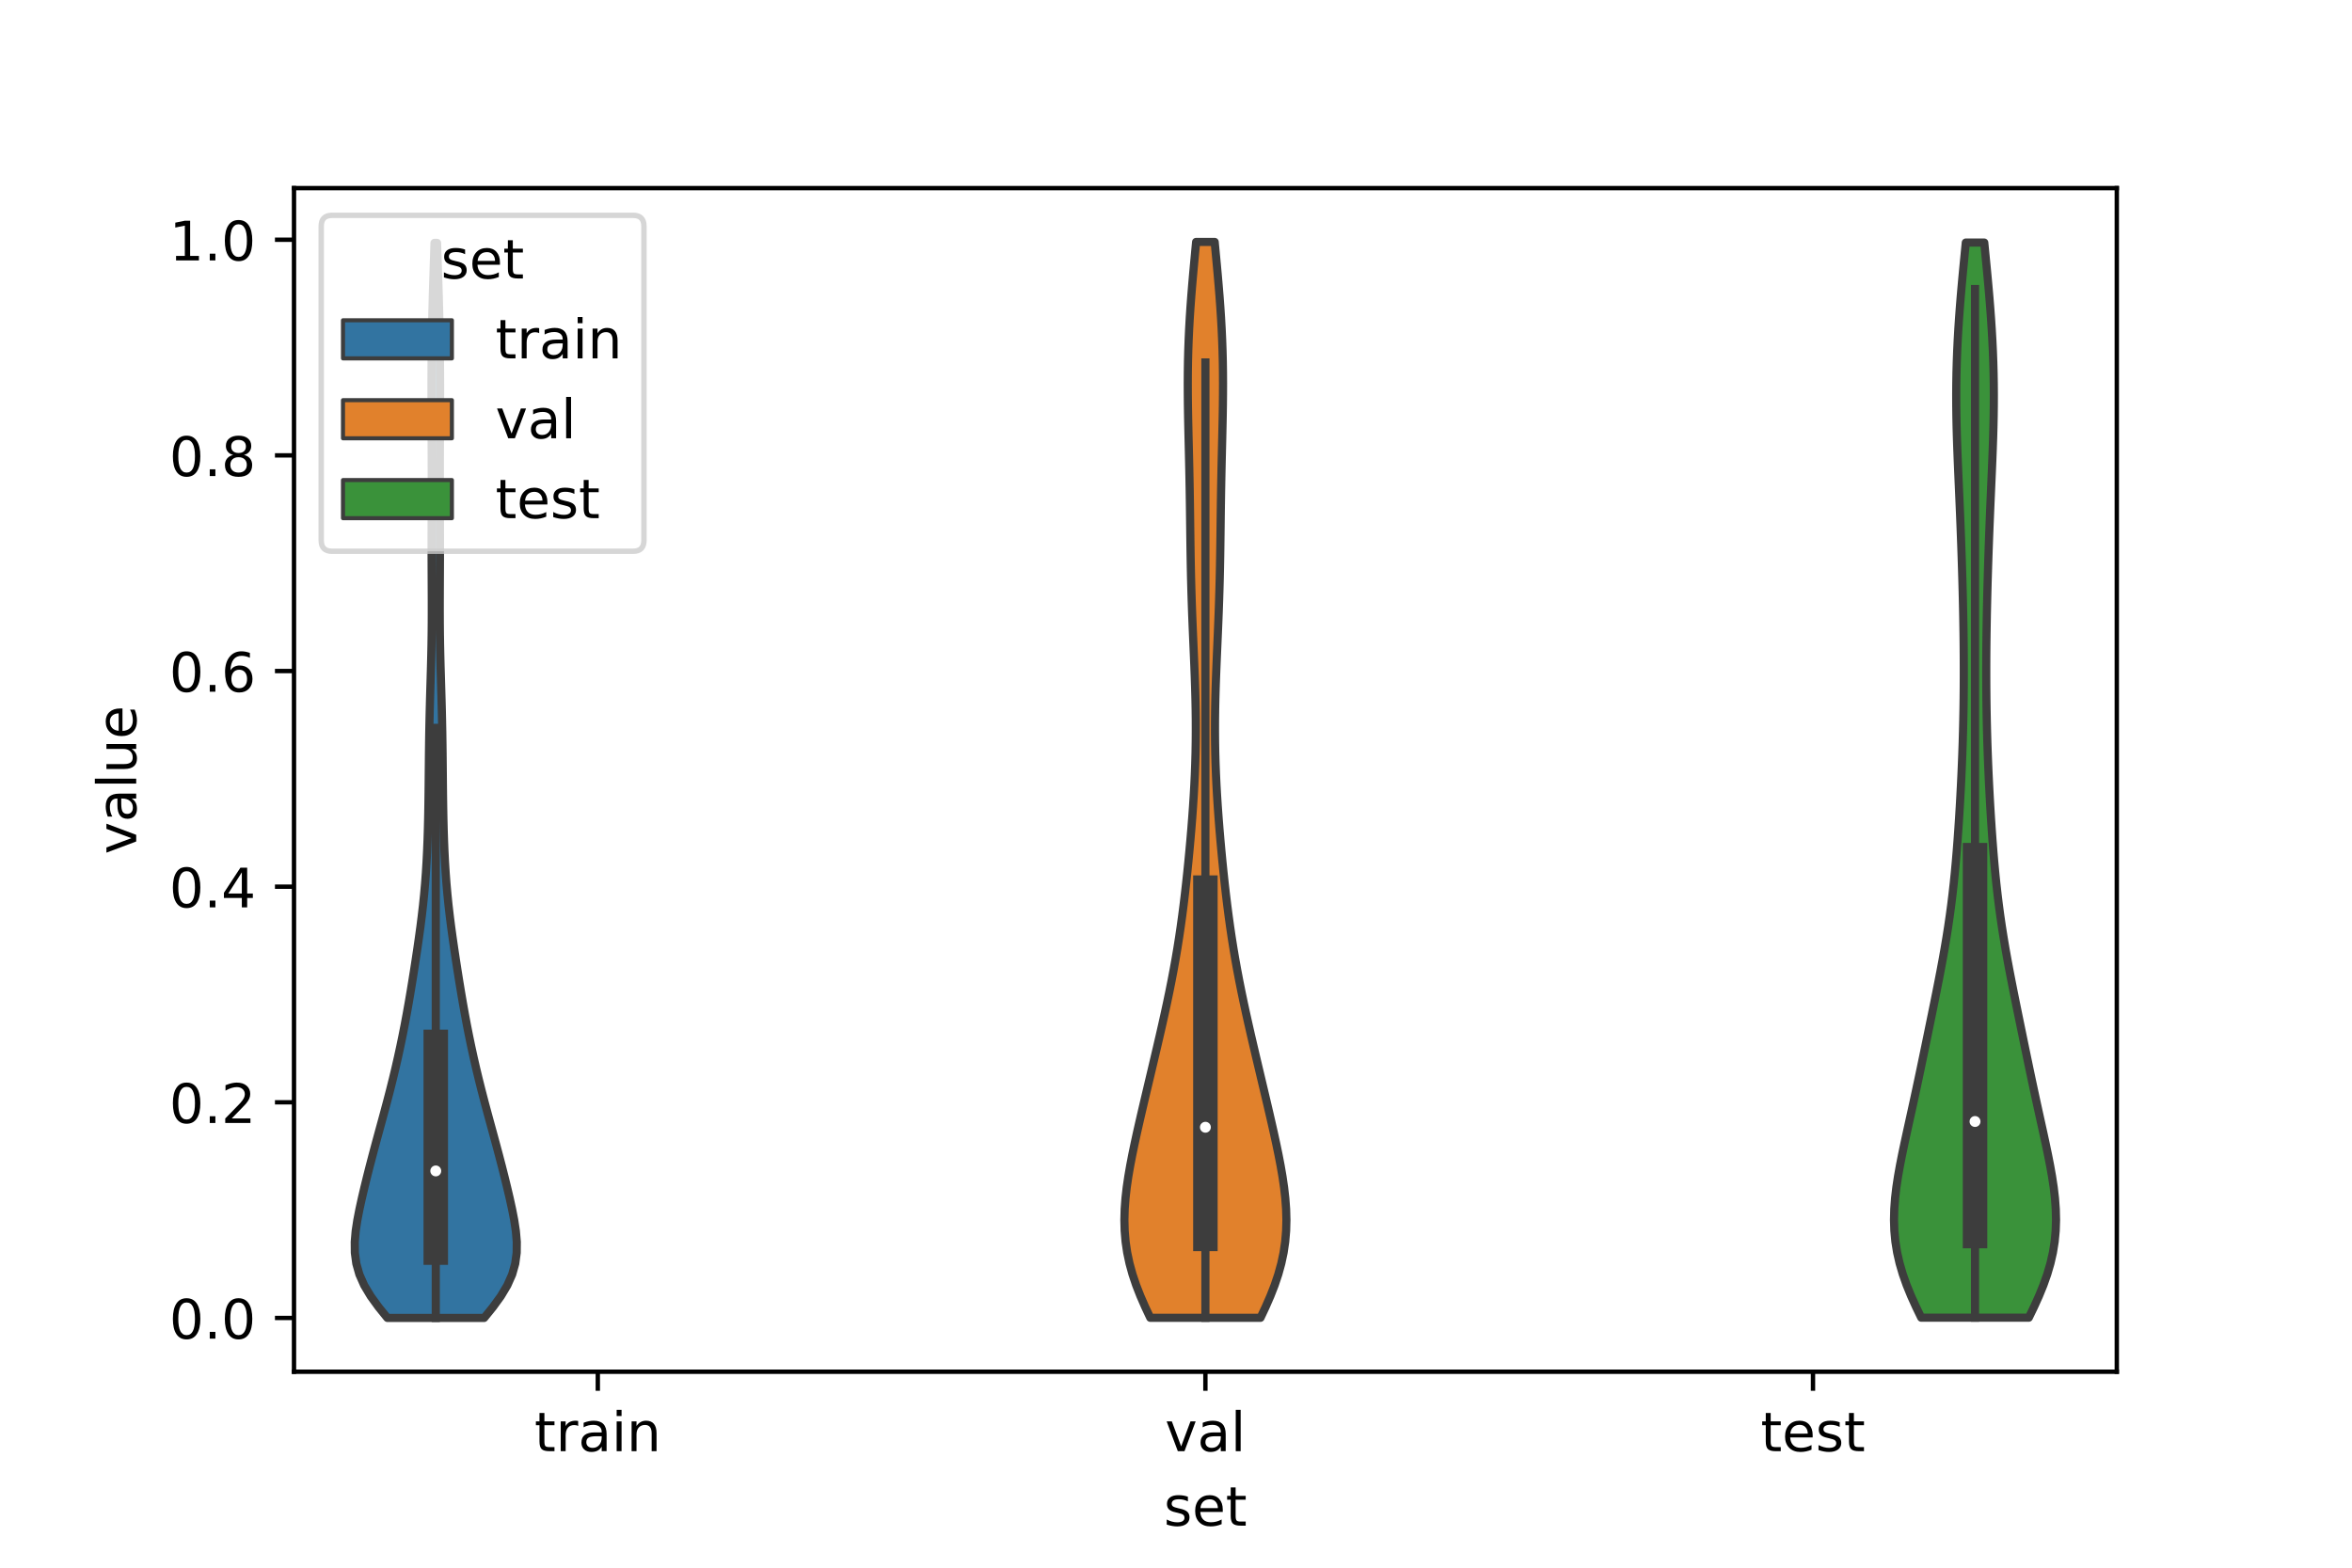 <?xml version="1.0" encoding="utf-8" standalone="no"?>
<!DOCTYPE svg PUBLIC "-//W3C//DTD SVG 1.1//EN"
  "http://www.w3.org/Graphics/SVG/1.1/DTD/svg11.dtd">
<!-- Created with matplotlib (https://matplotlib.org/) -->
<svg height="288pt" version="1.1" viewBox="0 0 432 288" width="432pt" xmlns="http://www.w3.org/2000/svg" xmlns:xlink="http://www.w3.org/1999/xlink">
 <defs>
  <style type="text/css">*{stroke-linecap:butt;stroke-linejoin:round;}</style>
 </defs>
 <g id="figure_1">
  <g id="patch_1">
   <path d="M 0 288 
L 432 288 
L 432 0 
L 0 0 
z
" style="fill:#ffffff;"/>
  </g>
  <g id="axes_1">
   <g id="patch_2">
    <path d="M 54 252 
L 388.8 252 
L 388.8 34.56 
L 54 34.56 
z
" style="fill:#ffffff;"/>
   </g>
   <g id="PolyCollection_1">
    <defs>
     <path d="M 88.927 -45.884 
L 71.153 -45.884 
L 69.54 -47.879 
L 68.092 -49.873 
L 66.898 -51.868 
L 66.012 -53.863 
L 65.447 -55.858 
L 65.179 -57.853 
L 65.16 -59.848 
L 65.33 -61.843 
L 65.632 -63.838 
L 66.018 -65.832 
L 66.454 -67.827 
L 66.923 -69.822 
L 67.412 -71.817 
L 67.918 -73.812 
L 68.44 -75.807 
L 68.974 -77.802 
L 69.516 -79.797 
L 70.062 -81.792 
L 70.604 -83.786 
L 71.137 -85.781 
L 71.655 -87.776 
L 72.155 -89.771 
L 72.634 -91.766 
L 73.091 -93.761 
L 73.526 -95.756 
L 73.939 -97.751 
L 74.332 -99.745 
L 74.705 -101.74 
L 75.061 -103.735 
L 75.401 -105.73 
L 75.729 -107.725 
L 76.046 -109.72 
L 76.354 -111.715 
L 76.653 -113.71 
L 76.94 -115.704 
L 77.213 -117.699 
L 77.466 -119.694 
L 77.697 -121.689 
L 77.9 -123.684 
L 78.077 -125.679 
L 78.225 -127.674 
L 78.348 -129.669 
L 78.448 -131.664 
L 78.528 -133.658 
L 78.591 -135.653 
L 78.64 -137.648 
L 78.677 -139.643 
L 78.706 -141.638 
L 78.729 -143.633 
L 78.749 -145.628 
L 78.769 -147.623 
L 78.79 -149.617 
L 78.816 -151.612 
L 78.848 -153.607 
L 78.887 -155.602 
L 78.933 -157.597 
L 78.986 -159.592 
L 79.044 -161.587 
L 79.103 -163.582 
L 79.16 -165.577 
L 79.211 -167.571 
L 79.253 -169.566 
L 79.283 -171.561 
L 79.301 -173.556 
L 79.308 -175.551 
L 79.307 -177.546 
L 79.3 -179.541 
L 79.291 -181.536 
L 79.282 -183.53 
L 79.275 -185.525 
L 79.272 -187.52 
L 79.273 -189.515 
L 79.277 -191.51 
L 79.282 -193.505 
L 79.287 -195.5 
L 79.292 -197.495 
L 79.294 -199.49 
L 79.293 -201.484 
L 79.29 -203.479 
L 79.284 -205.474 
L 79.276 -207.469 
L 79.268 -209.464 
L 79.259 -211.459 
L 79.252 -213.454 
L 79.248 -215.449 
L 79.248 -217.443 
L 79.256 -219.438 
L 79.269 -221.433 
L 79.29 -223.428 
L 79.316 -225.423 
L 79.35 -227.418 
L 79.389 -229.413 
L 79.435 -231.408 
L 79.488 -233.403 
L 79.548 -235.397 
L 79.611 -237.392 
L 79.678 -239.387 
L 79.743 -241.382 
L 79.806 -243.377 
L 80.274 -243.377 
L 80.274 -243.377 
L 80.337 -241.382 
L 80.402 -239.387 
L 80.469 -237.392 
L 80.532 -235.397 
L 80.592 -233.403 
L 80.645 -231.408 
L 80.691 -229.413 
L 80.73 -227.418 
L 80.764 -225.423 
L 80.79 -223.428 
L 80.811 -221.433 
L 80.824 -219.438 
L 80.832 -217.443 
L 80.832 -215.449 
L 80.828 -213.454 
L 80.821 -211.459 
L 80.812 -209.464 
L 80.804 -207.469 
L 80.796 -205.474 
L 80.79 -203.479 
L 80.787 -201.484 
L 80.786 -199.49 
L 80.788 -197.495 
L 80.793 -195.5 
L 80.798 -193.505 
L 80.803 -191.51 
L 80.807 -189.515 
L 80.808 -187.52 
L 80.805 -185.525 
L 80.798 -183.53 
L 80.789 -181.536 
L 80.78 -179.541 
L 80.773 -177.546 
L 80.772 -175.551 
L 80.779 -173.556 
L 80.797 -171.561 
L 80.827 -169.566 
L 80.869 -167.571 
L 80.92 -165.577 
L 80.977 -163.582 
L 81.036 -161.587 
L 81.094 -159.592 
L 81.147 -157.597 
L 81.193 -155.602 
L 81.232 -153.607 
L 81.264 -151.612 
L 81.29 -149.617 
L 81.311 -147.623 
L 81.331 -145.628 
L 81.351 -143.633 
L 81.374 -141.638 
L 81.403 -139.643 
L 81.44 -137.648 
L 81.489 -135.653 
L 81.552 -133.658 
L 81.632 -131.664 
L 81.732 -129.669 
L 81.855 -127.674 
L 82.003 -125.679 
L 82.18 -123.684 
L 82.383 -121.689 
L 82.614 -119.694 
L 82.867 -117.699 
L 83.14 -115.704 
L 83.427 -113.71 
L 83.726 -111.715 
L 84.034 -109.72 
L 84.351 -107.725 
L 84.679 -105.73 
L 85.019 -103.735 
L 85.375 -101.74 
L 85.748 -99.745 
L 86.141 -97.751 
L 86.554 -95.756 
L 86.989 -93.761 
L 87.446 -91.766 
L 87.925 -89.771 
L 88.425 -87.776 
L 88.943 -85.781 
L 89.476 -83.786 
L 90.018 -81.792 
L 90.564 -79.797 
L 91.106 -77.802 
L 91.64 -75.807 
L 92.162 -73.812 
L 92.668 -71.817 
L 93.157 -69.822 
L 93.626 -67.827 
L 94.062 -65.832 
L 94.448 -63.838 
L 94.75 -61.843 
L 94.92 -59.848 
L 94.901 -57.853 
L 94.633 -55.858 
L 94.068 -53.863 
L 93.182 -51.868 
L 91.988 -49.873 
L 90.54 -47.879 
L 88.927 -45.884 
z
" id="md6f082d4ff" style="stroke:#3d3d3d;stroke-width:1.5;"/>
    </defs>
    <g clip-path="url(#p15b8a6361d)">
     <use style="fill:#3274a1;stroke:#3d3d3d;stroke-width:1.5;" x="0" xlink:href="#md6f082d4ff" y="288"/>
    </g>
   </g>
   <g id="PolyCollection_2">
    <defs>
     <path d="M 231.521 -45.907 
L 211.279 -45.907 
L 210.337 -47.903 
L 209.465 -49.9 
L 208.684 -51.896 
L 208.012 -53.893 
L 207.461 -55.889 
L 207.037 -57.886 
L 206.742 -59.882 
L 206.572 -61.879 
L 206.52 -63.875 
L 206.574 -65.871 
L 206.722 -67.868 
L 206.948 -69.864 
L 207.24 -71.861 
L 207.585 -73.857 
L 207.969 -75.854 
L 208.383 -77.85 
L 208.819 -79.847 
L 209.271 -81.843 
L 209.732 -83.84 
L 210.2 -85.836 
L 210.672 -87.832 
L 211.146 -89.829 
L 211.619 -91.825 
L 212.092 -93.822 
L 212.561 -95.818 
L 213.025 -97.815 
L 213.481 -99.811 
L 213.926 -101.808 
L 214.359 -103.804 
L 214.777 -105.801 
L 215.176 -107.797 
L 215.556 -109.794 
L 215.915 -111.79 
L 216.253 -113.786 
L 216.569 -115.783 
L 216.863 -117.779 
L 217.139 -119.776 
L 217.396 -121.772 
L 217.637 -123.769 
L 217.863 -125.765 
L 218.077 -127.762 
L 218.279 -129.758 
L 218.47 -131.755 
L 218.651 -133.751 
L 218.82 -135.748 
L 218.977 -137.744 
L 219.121 -139.74 
L 219.25 -141.737 
L 219.363 -143.733 
L 219.458 -145.73 
L 219.534 -147.726 
L 219.59 -149.723 
L 219.625 -151.719 
L 219.639 -153.716 
L 219.634 -155.712 
L 219.609 -157.709 
L 219.568 -159.705 
L 219.512 -161.702 
L 219.443 -163.698 
L 219.366 -165.694 
L 219.283 -167.691 
L 219.197 -169.687 
L 219.112 -171.684 
L 219.029 -173.68 
L 218.952 -175.677 
L 218.883 -177.673 
L 218.822 -179.67 
L 218.769 -181.666 
L 218.725 -183.663 
L 218.688 -185.659 
L 218.657 -187.655 
L 218.63 -189.652 
L 218.605 -191.648 
L 218.58 -193.645 
L 218.552 -195.641 
L 218.521 -197.638 
L 218.485 -199.634 
L 218.445 -201.631 
L 218.401 -203.627 
L 218.354 -205.624 
L 218.306 -207.62 
L 218.261 -209.617 
L 218.22 -211.613 
L 218.188 -213.609 
L 218.168 -215.606 
L 218.162 -217.602 
L 218.173 -219.599 
L 218.202 -221.595 
L 218.253 -223.592 
L 218.324 -225.588 
L 218.415 -227.585 
L 218.527 -229.581 
L 218.658 -231.578 
L 218.805 -233.574 
L 218.967 -235.571 
L 219.14 -237.567 
L 219.321 -239.563 
L 219.507 -241.56 
L 219.696 -243.556 
L 223.104 -243.556 
L 223.104 -243.556 
L 223.293 -241.56 
L 223.479 -239.563 
L 223.66 -237.567 
L 223.833 -235.571 
L 223.995 -233.574 
L 224.142 -231.578 
L 224.273 -229.581 
L 224.385 -227.585 
L 224.476 -225.588 
L 224.547 -223.592 
L 224.598 -221.595 
L 224.627 -219.599 
L 224.638 -217.602 
L 224.632 -215.606 
L 224.612 -213.609 
L 224.58 -211.613 
L 224.539 -209.617 
L 224.494 -207.62 
L 224.446 -205.624 
L 224.399 -203.627 
L 224.355 -201.631 
L 224.315 -199.634 
L 224.279 -197.638 
L 224.248 -195.641 
L 224.22 -193.645 
L 224.195 -191.648 
L 224.17 -189.652 
L 224.143 -187.655 
L 224.112 -185.659 
L 224.075 -183.663 
L 224.031 -181.666 
L 223.978 -179.67 
L 223.917 -177.673 
L 223.848 -175.677 
L 223.771 -173.68 
L 223.688 -171.684 
L 223.603 -169.687 
L 223.517 -167.691 
L 223.434 -165.694 
L 223.357 -163.698 
L 223.288 -161.702 
L 223.232 -159.705 
L 223.191 -157.709 
L 223.166 -155.712 
L 223.161 -153.716 
L 223.175 -151.719 
L 223.21 -149.723 
L 223.266 -147.726 
L 223.342 -145.73 
L 223.437 -143.733 
L 223.55 -141.737 
L 223.679 -139.74 
L 223.823 -137.744 
L 223.98 -135.748 
L 224.149 -133.751 
L 224.33 -131.755 
L 224.521 -129.758 
L 224.723 -127.762 
L 224.937 -125.765 
L 225.163 -123.769 
L 225.404 -121.772 
L 225.661 -119.776 
L 225.937 -117.779 
L 226.231 -115.783 
L 226.547 -113.786 
L 226.885 -111.79 
L 227.244 -109.794 
L 227.624 -107.797 
L 228.023 -105.801 
L 228.441 -103.804 
L 228.874 -101.808 
L 229.319 -99.811 
L 229.775 -97.815 
L 230.239 -95.818 
L 230.708 -93.822 
L 231.181 -91.825 
L 231.654 -89.829 
L 232.128 -87.832 
L 232.6 -85.836 
L 233.068 -83.84 
L 233.529 -81.843 
L 233.981 -79.847 
L 234.417 -77.85 
L 234.831 -75.854 
L 235.215 -73.857 
L 235.56 -71.861 
L 235.852 -69.864 
L 236.078 -67.868 
L 236.226 -65.871 
L 236.28 -63.875 
L 236.228 -61.879 
L 236.058 -59.882 
L 235.763 -57.886 
L 235.339 -55.889 
L 234.788 -53.893 
L 234.116 -51.896 
L 233.335 -49.9 
L 232.463 -47.903 
L 231.521 -45.907 
z
" id="meab430ae6b" style="stroke:#3d3d3d;stroke-width:1.5;"/>
    </defs>
    <g clip-path="url(#p15b8a6361d)">
     <use style="fill:#e1812c;stroke:#3d3d3d;stroke-width:1.5;" x="0" xlink:href="#meab430ae6b" y="288"/>
    </g>
   </g>
   <g id="PolyCollection_3">
    <defs>
     <path d="M 372.636 -45.928 
L 352.884 -45.928 
L 351.917 -47.923 
L 351.015 -49.918 
L 350.201 -51.913 
L 349.494 -53.908 
L 348.909 -55.903 
L 348.455 -57.898 
L 348.134 -59.893 
L 347.945 -61.888 
L 347.88 -63.883 
L 347.929 -65.878 
L 348.077 -67.873 
L 348.31 -69.869 
L 348.611 -71.864 
L 348.965 -73.859 
L 349.357 -75.854 
L 349.775 -77.849 
L 350.208 -79.844 
L 350.647 -81.839 
L 351.088 -83.834 
L 351.525 -85.829 
L 351.956 -87.824 
L 352.382 -89.819 
L 352.802 -91.814 
L 353.218 -93.809 
L 353.631 -95.804 
L 354.042 -97.799 
L 354.452 -99.794 
L 354.861 -101.789 
L 355.267 -103.784 
L 355.668 -105.779 
L 356.063 -107.774 
L 356.448 -109.769 
L 356.82 -111.764 
L 357.175 -113.759 
L 357.511 -115.754 
L 357.825 -117.749 
L 358.116 -119.744 
L 358.384 -121.739 
L 358.628 -123.734 
L 358.851 -125.73 
L 359.053 -127.725 
L 359.236 -129.72 
L 359.404 -131.715 
L 359.558 -133.71 
L 359.7 -135.705 
L 359.831 -137.7 
L 359.953 -139.695 
L 360.066 -141.69 
L 360.171 -143.685 
L 360.267 -145.68 
L 360.353 -147.675 
L 360.43 -149.67 
L 360.498 -151.665 
L 360.555 -153.66 
L 360.602 -155.655 
L 360.64 -157.65 
L 360.668 -159.645 
L 360.686 -161.64 
L 360.695 -163.635 
L 360.695 -165.63 
L 360.687 -167.625 
L 360.671 -169.62 
L 360.647 -171.615 
L 360.616 -173.61 
L 360.579 -175.605 
L 360.535 -177.6 
L 360.486 -179.595 
L 360.432 -181.591 
L 360.372 -183.586 
L 360.308 -185.581 
L 360.24 -187.576 
L 360.167 -189.571 
L 360.09 -191.566 
L 360.009 -193.561 
L 359.925 -195.556 
L 359.838 -197.551 
L 359.75 -199.546 
L 359.664 -201.541 
L 359.581 -203.536 
L 359.504 -205.531 
L 359.436 -207.526 
L 359.379 -209.521 
L 359.337 -211.516 
L 359.312 -213.511 
L 359.305 -215.506 
L 359.318 -217.501 
L 359.352 -219.496 
L 359.407 -221.491 
L 359.482 -223.486 
L 359.577 -225.481 
L 359.691 -227.476 
L 359.822 -229.471 
L 359.969 -231.466 
L 360.13 -233.461 
L 360.304 -235.456 
L 360.486 -237.452 
L 360.676 -239.447 
L 360.87 -241.442 
L 361.065 -243.437 
L 364.454 -243.437 
L 364.454 -243.437 
L 364.65 -241.442 
L 364.844 -239.447 
L 365.034 -237.452 
L 365.216 -235.456 
L 365.39 -233.461 
L 365.551 -231.466 
L 365.698 -229.471 
L 365.829 -227.476 
L 365.943 -225.481 
L 366.038 -223.486 
L 366.113 -221.491 
L 366.168 -219.496 
L 366.202 -217.501 
L 366.215 -215.506 
L 366.208 -213.511 
L 366.183 -211.516 
L 366.141 -209.521 
L 366.084 -207.526 
L 366.016 -205.531 
L 365.939 -203.536 
L 365.856 -201.541 
L 365.769 -199.546 
L 365.682 -197.551 
L 365.595 -195.556 
L 365.511 -193.561 
L 365.43 -191.566 
L 365.353 -189.571 
L 365.28 -187.576 
L 365.212 -185.581 
L 365.148 -183.586 
L 365.088 -181.591 
L 365.034 -179.595 
L 364.985 -177.6 
L 364.941 -175.605 
L 364.904 -173.61 
L 364.873 -171.615 
L 364.849 -169.62 
L 364.833 -167.625 
L 364.825 -165.63 
L 364.825 -163.635 
L 364.834 -161.64 
L 364.852 -159.645 
L 364.88 -157.65 
L 364.918 -155.655 
L 364.965 -153.66 
L 365.022 -151.665 
L 365.09 -149.67 
L 365.167 -147.675 
L 365.253 -145.68 
L 365.349 -143.685 
L 365.454 -141.69 
L 365.567 -139.695 
L 365.689 -137.7 
L 365.82 -135.705 
L 365.962 -133.71 
L 366.116 -131.715 
L 366.284 -129.72 
L 366.467 -127.725 
L 366.669 -125.73 
L 366.892 -123.734 
L 367.136 -121.739 
L 367.404 -119.744 
L 367.695 -117.749 
L 368.009 -115.754 
L 368.345 -113.759 
L 368.7 -111.764 
L 369.072 -109.769 
L 369.457 -107.774 
L 369.852 -105.779 
L 370.253 -103.784 
L 370.659 -101.789 
L 371.068 -99.794 
L 371.478 -97.799 
L 371.889 -95.804 
L 372.302 -93.809 
L 372.718 -91.814 
L 373.138 -89.819 
L 373.564 -87.824 
L 373.995 -85.829 
L 374.432 -83.834 
L 374.873 -81.839 
L 375.312 -79.844 
L 375.745 -77.849 
L 376.163 -75.854 
L 376.555 -73.859 
L 376.909 -71.864 
L 377.21 -69.869 
L 377.443 -67.873 
L 377.591 -65.878 
L 377.64 -63.883 
L 377.575 -61.888 
L 377.386 -59.893 
L 377.065 -57.898 
L 376.611 -55.903 
L 376.026 -53.908 
L 375.319 -51.913 
L 374.505 -49.918 
L 373.603 -47.923 
L 372.636 -45.928 
z
" id="m47886f0175" style="stroke:#3d3d3d;stroke-width:1.5;"/>
    </defs>
    <g clip-path="url(#p15b8a6361d)">
     <use style="fill:#3a923a;stroke:#3d3d3d;stroke-width:1.5;" x="0" xlink:href="#m47886f0175" y="288"/>
    </g>
   </g>
   <g id="patch_3">
    <path clip-path="url(#p15b8a6361d)" d="M 109.8 242.12 
L 109.8 242.12 
L 109.8 242.12 
L 109.8 242.12 
z
" style="fill:#3274a1;stroke:#3d3d3d;stroke-linejoin:miter;stroke-width:0.75;"/>
   </g>
   <g id="patch_4">
    <path clip-path="url(#p15b8a6361d)" d="M 109.8 242.12 
L 109.8 242.12 
L 109.8 242.12 
L 109.8 242.12 
z
" style="fill:#e1812c;stroke:#3d3d3d;stroke-linejoin:miter;stroke-width:0.75;"/>
   </g>
   <g id="patch_5">
    <path clip-path="url(#p15b8a6361d)" d="M 109.8 242.12 
L 109.8 242.12 
L 109.8 242.12 
L 109.8 242.12 
z
" style="fill:#3a923a;stroke:#3d3d3d;stroke-linejoin:miter;stroke-width:0.75;"/>
   </g>
   <g id="matplotlib.axis_1">
    <g id="xtick_1">
     <g id="line2d_1">
      <defs>
       <path d="M 0 0 
L 0 3.5 
" id="m944a40abeb" style="stroke:#000000;stroke-width:0.8;"/>
      </defs>
      <g>
       <use style="stroke:#000000;stroke-width:0.8;" x="109.8" xlink:href="#m944a40abeb" y="252"/>
      </g>
     </g>
     <g id="text_1">
      <!-- train -->
      <g transform="translate(98.162 266.598)scale(0.1 -0.1)">
       <defs>
        <path d="M 18.312 70.219 
L 18.312 54.688 
L 36.812 54.688 
L 36.812 47.703 
L 18.312 47.703 
L 18.312 18.016 
Q 18.312 11.328 20.141 9.422 
Q 21.969 7.516 27.594 7.516 
L 36.812 7.516 
L 36.812 0 
L 27.594 0 
Q 17.188 0 13.234 3.875 
Q 9.281 7.766 9.281 18.016 
L 9.281 47.703 
L 2.688 47.703 
L 2.688 54.688 
L 9.281 54.688 
L 9.281 70.219 
z
" id="DejaVuSans-116"/>
        <path d="M 41.109 46.297 
Q 39.594 47.172 37.812 47.578 
Q 36.031 48 33.891 48 
Q 26.266 48 22.188 43.047 
Q 18.109 38.094 18.109 28.812 
L 18.109 0 
L 9.078 0 
L 9.078 54.688 
L 18.109 54.688 
L 18.109 46.188 
Q 20.953 51.172 25.484 53.578 
Q 30.031 56 36.531 56 
Q 37.453 56 38.578 55.875 
Q 39.703 55.766 41.062 55.516 
z
" id="DejaVuSans-114"/>
        <path d="M 34.281 27.484 
Q 23.391 27.484 19.188 25 
Q 14.984 22.516 14.984 16.5 
Q 14.984 11.719 18.141 8.906 
Q 21.297 6.109 26.703 6.109 
Q 34.188 6.109 38.703 11.406 
Q 43.219 16.703 43.219 25.484 
L 43.219 27.484 
z
M 52.203 31.203 
L 52.203 0 
L 43.219 0 
L 43.219 8.297 
Q 40.141 3.328 35.547 0.953 
Q 30.953 -1.422 24.312 -1.422 
Q 15.922 -1.422 10.953 3.297 
Q 6 8.016 6 15.922 
Q 6 25.141 12.172 29.828 
Q 18.359 34.516 30.609 34.516 
L 43.219 34.516 
L 43.219 35.406 
Q 43.219 41.609 39.141 45 
Q 35.062 48.391 27.688 48.391 
Q 23 48.391 18.547 47.266 
Q 14.109 46.141 10.016 43.891 
L 10.016 52.203 
Q 14.938 54.109 19.578 55.047 
Q 24.219 56 28.609 56 
Q 40.484 56 46.344 49.844 
Q 52.203 43.703 52.203 31.203 
z
" id="DejaVuSans-97"/>
        <path d="M 9.422 54.688 
L 18.406 54.688 
L 18.406 0 
L 9.422 0 
z
M 9.422 75.984 
L 18.406 75.984 
L 18.406 64.594 
L 9.422 64.594 
z
" id="DejaVuSans-105"/>
        <path d="M 54.891 33.016 
L 54.891 0 
L 45.906 0 
L 45.906 32.719 
Q 45.906 40.484 42.875 44.328 
Q 39.844 48.188 33.797 48.188 
Q 26.516 48.188 22.312 43.547 
Q 18.109 38.922 18.109 30.906 
L 18.109 0 
L 9.078 0 
L 9.078 54.688 
L 18.109 54.688 
L 18.109 46.188 
Q 21.344 51.125 25.703 53.562 
Q 30.078 56 35.797 56 
Q 45.219 56 50.047 50.172 
Q 54.891 44.344 54.891 33.016 
z
" id="DejaVuSans-110"/>
       </defs>
       <use xlink:href="#DejaVuSans-116"/>
       <use x="39.209" xlink:href="#DejaVuSans-114"/>
       <use x="80.322" xlink:href="#DejaVuSans-97"/>
       <use x="141.602" xlink:href="#DejaVuSans-105"/>
       <use x="169.385" xlink:href="#DejaVuSans-110"/>
      </g>
     </g>
    </g>
    <g id="xtick_2">
     <g id="line2d_2">
      <g>
       <use style="stroke:#000000;stroke-width:0.8;" x="221.4" xlink:href="#m944a40abeb" y="252"/>
      </g>
     </g>
     <g id="text_2">
      <!-- val -->
      <g transform="translate(213.988 266.598)scale(0.1 -0.1)">
       <defs>
        <path d="M 2.984 54.688 
L 12.5 54.688 
L 29.594 8.797 
L 46.688 54.688 
L 56.203 54.688 
L 35.688 0 
L 23.484 0 
z
" id="DejaVuSans-118"/>
        <path d="M 9.422 75.984 
L 18.406 75.984 
L 18.406 0 
L 9.422 0 
z
" id="DejaVuSans-108"/>
       </defs>
       <use xlink:href="#DejaVuSans-118"/>
       <use x="59.18" xlink:href="#DejaVuSans-97"/>
       <use x="120.459" xlink:href="#DejaVuSans-108"/>
      </g>
     </g>
    </g>
    <g id="xtick_3">
     <g id="line2d_3">
      <g>
       <use style="stroke:#000000;stroke-width:0.8;" x="333" xlink:href="#m944a40abeb" y="252"/>
      </g>
     </g>
     <g id="text_3">
      <!-- test -->
      <g transform="translate(323.398 266.598)scale(0.1 -0.1)">
       <defs>
        <path d="M 56.203 29.594 
L 56.203 25.203 
L 14.891 25.203 
Q 15.484 15.922 20.484 11.062 
Q 25.484 6.203 34.422 6.203 
Q 39.594 6.203 44.453 7.469 
Q 49.312 8.734 54.109 11.281 
L 54.109 2.781 
Q 49.266 0.734 44.188 -0.344 
Q 39.109 -1.422 33.891 -1.422 
Q 20.797 -1.422 13.156 6.188 
Q 5.516 13.812 5.516 26.812 
Q 5.516 40.234 12.766 48.109 
Q 20.016 56 32.328 56 
Q 43.359 56 49.781 48.891 
Q 56.203 41.797 56.203 29.594 
z
M 47.219 32.234 
Q 47.125 39.594 43.094 43.984 
Q 39.062 48.391 32.422 48.391 
Q 24.906 48.391 20.391 44.141 
Q 15.875 39.891 15.188 32.172 
z
" id="DejaVuSans-101"/>
        <path d="M 44.281 53.078 
L 44.281 44.578 
Q 40.484 46.531 36.375 47.5 
Q 32.281 48.484 27.875 48.484 
Q 21.188 48.484 17.844 46.438 
Q 14.5 44.391 14.5 40.281 
Q 14.5 37.156 16.891 35.375 
Q 19.281 33.594 26.516 31.984 
L 29.594 31.297 
Q 39.156 29.25 43.188 25.516 
Q 47.219 21.781 47.219 15.094 
Q 47.219 7.469 41.188 3.016 
Q 35.156 -1.422 24.609 -1.422 
Q 20.219 -1.422 15.453 -0.562 
Q 10.688 0.297 5.422 2 
L 5.422 11.281 
Q 10.406 8.688 15.234 7.391 
Q 20.062 6.109 24.812 6.109 
Q 31.156 6.109 34.562 8.281 
Q 37.984 10.453 37.984 14.406 
Q 37.984 18.062 35.516 20.016 
Q 33.062 21.969 24.703 23.781 
L 21.578 24.516 
Q 13.234 26.266 9.516 29.906 
Q 5.812 33.547 5.812 39.891 
Q 5.812 47.609 11.281 51.797 
Q 16.75 56 26.812 56 
Q 31.781 56 36.172 55.266 
Q 40.578 54.547 44.281 53.078 
z
" id="DejaVuSans-115"/>
       </defs>
       <use xlink:href="#DejaVuSans-116"/>
       <use x="39.209" xlink:href="#DejaVuSans-101"/>
       <use x="100.732" xlink:href="#DejaVuSans-115"/>
       <use x="152.832" xlink:href="#DejaVuSans-116"/>
      </g>
     </g>
    </g>
    <g id="text_4">
     <!-- set -->
     <g transform="translate(213.759 280.277)scale(0.1 -0.1)">
      <use xlink:href="#DejaVuSans-115"/>
      <use x="52.1" xlink:href="#DejaVuSans-101"/>
      <use x="113.623" xlink:href="#DejaVuSans-116"/>
     </g>
    </g>
   </g>
   <g id="matplotlib.axis_2">
    <g id="ytick_1">
     <g id="line2d_4">
      <defs>
       <path d="M 0 0 
L -3.5 0 
" id="mdfe509b421" style="stroke:#000000;stroke-width:0.8;"/>
      </defs>
      <g>
       <use style="stroke:#000000;stroke-width:0.8;" x="54" xlink:href="#mdfe509b421" y="242.12"/>
      </g>
     </g>
     <g id="text_5">
      <!-- 0.0 -->
      <g transform="translate(31.097 245.92)scale(0.1 -0.1)">
       <defs>
        <path d="M 31.781 66.406 
Q 24.172 66.406 20.328 58.906 
Q 16.5 51.422 16.5 36.375 
Q 16.5 21.391 20.328 13.891 
Q 24.172 6.391 31.781 6.391 
Q 39.453 6.391 43.281 13.891 
Q 47.125 21.391 47.125 36.375 
Q 47.125 51.422 43.281 58.906 
Q 39.453 66.406 31.781 66.406 
z
M 31.781 74.219 
Q 44.047 74.219 50.516 64.516 
Q 56.984 54.828 56.984 36.375 
Q 56.984 17.969 50.516 8.266 
Q 44.047 -1.422 31.781 -1.422 
Q 19.531 -1.422 13.062 8.266 
Q 6.594 17.969 6.594 36.375 
Q 6.594 54.828 13.062 64.516 
Q 19.531 74.219 31.781 74.219 
z
" id="DejaVuSans-48"/>
        <path d="M 10.688 12.406 
L 21 12.406 
L 21 0 
L 10.688 0 
z
" id="DejaVuSans-46"/>
       </defs>
       <use xlink:href="#DejaVuSans-48"/>
       <use x="63.623" xlink:href="#DejaVuSans-46"/>
       <use x="95.41" xlink:href="#DejaVuSans-48"/>
      </g>
     </g>
    </g>
    <g id="ytick_2">
     <g id="line2d_5">
      <g>
       <use style="stroke:#000000;stroke-width:0.8;" x="54" xlink:href="#mdfe509b421" y="202.505"/>
      </g>
     </g>
     <g id="text_6">
      <!-- 0.2 -->
      <g transform="translate(31.097 206.304)scale(0.1 -0.1)">
       <defs>
        <path d="M 19.188 8.297 
L 53.609 8.297 
L 53.609 0 
L 7.328 0 
L 7.328 8.297 
Q 12.938 14.109 22.625 23.891 
Q 32.328 33.688 34.812 36.531 
Q 39.547 41.844 41.422 45.531 
Q 43.312 49.219 43.312 52.781 
Q 43.312 58.594 39.234 62.25 
Q 35.156 65.922 28.609 65.922 
Q 23.969 65.922 18.812 64.312 
Q 13.672 62.703 7.812 59.422 
L 7.812 69.391 
Q 13.766 71.781 18.938 73 
Q 24.125 74.219 28.422 74.219 
Q 39.75 74.219 46.484 68.547 
Q 53.219 62.891 53.219 53.422 
Q 53.219 48.922 51.531 44.891 
Q 49.859 40.875 45.406 35.406 
Q 44.188 33.984 37.641 27.219 
Q 31.109 20.453 19.188 8.297 
z
" id="DejaVuSans-50"/>
       </defs>
       <use xlink:href="#DejaVuSans-48"/>
       <use x="63.623" xlink:href="#DejaVuSans-46"/>
       <use x="95.41" xlink:href="#DejaVuSans-50"/>
      </g>
     </g>
    </g>
    <g id="ytick_3">
     <g id="line2d_6">
      <g>
       <use style="stroke:#000000;stroke-width:0.8;" x="54" xlink:href="#mdfe509b421" y="162.89"/>
      </g>
     </g>
     <g id="text_7">
      <!-- 0.4 -->
      <g transform="translate(31.097 166.689)scale(0.1 -0.1)">
       <defs>
        <path d="M 37.797 64.312 
L 12.891 25.391 
L 37.797 25.391 
z
M 35.203 72.906 
L 47.609 72.906 
L 47.609 25.391 
L 58.016 25.391 
L 58.016 17.188 
L 47.609 17.188 
L 47.609 0 
L 37.797 0 
L 37.797 17.188 
L 4.891 17.188 
L 4.891 26.703 
z
" id="DejaVuSans-52"/>
       </defs>
       <use xlink:href="#DejaVuSans-48"/>
       <use x="63.623" xlink:href="#DejaVuSans-46"/>
       <use x="95.41" xlink:href="#DejaVuSans-52"/>
      </g>
     </g>
    </g>
    <g id="ytick_4">
     <g id="line2d_7">
      <g>
       <use style="stroke:#000000;stroke-width:0.8;" x="54" xlink:href="#mdfe509b421" y="123.275"/>
      </g>
     </g>
     <g id="text_8">
      <!-- 0.6 -->
      <g transform="translate(31.097 127.074)scale(0.1 -0.1)">
       <defs>
        <path d="M 33.016 40.375 
Q 26.375 40.375 22.484 35.828 
Q 18.609 31.297 18.609 23.391 
Q 18.609 15.531 22.484 10.953 
Q 26.375 6.391 33.016 6.391 
Q 39.656 6.391 43.531 10.953 
Q 47.406 15.531 47.406 23.391 
Q 47.406 31.297 43.531 35.828 
Q 39.656 40.375 33.016 40.375 
z
M 52.594 71.297 
L 52.594 62.312 
Q 48.875 64.062 45.094 64.984 
Q 41.312 65.922 37.594 65.922 
Q 27.828 65.922 22.672 59.328 
Q 17.531 52.734 16.797 39.406 
Q 19.672 43.656 24.016 45.922 
Q 28.375 48.188 33.594 48.188 
Q 44.578 48.188 50.953 41.516 
Q 57.328 34.859 57.328 23.391 
Q 57.328 12.156 50.688 5.359 
Q 44.047 -1.422 33.016 -1.422 
Q 20.359 -1.422 13.672 8.266 
Q 6.984 17.969 6.984 36.375 
Q 6.984 53.656 15.188 63.938 
Q 23.391 74.219 37.203 74.219 
Q 40.922 74.219 44.703 73.484 
Q 48.484 72.75 52.594 71.297 
z
" id="DejaVuSans-54"/>
       </defs>
       <use xlink:href="#DejaVuSans-48"/>
       <use x="63.623" xlink:href="#DejaVuSans-46"/>
       <use x="95.41" xlink:href="#DejaVuSans-54"/>
      </g>
     </g>
    </g>
    <g id="ytick_5">
     <g id="line2d_8">
      <g>
       <use style="stroke:#000000;stroke-width:0.8;" x="54" xlink:href="#mdfe509b421" y="83.659"/>
      </g>
     </g>
     <g id="text_9">
      <!-- 0.8 -->
      <g transform="translate(31.097 87.458)scale(0.1 -0.1)">
       <defs>
        <path d="M 31.781 34.625 
Q 24.75 34.625 20.719 30.859 
Q 16.703 27.094 16.703 20.516 
Q 16.703 13.922 20.719 10.156 
Q 24.75 6.391 31.781 6.391 
Q 38.812 6.391 42.859 10.172 
Q 46.922 13.969 46.922 20.516 
Q 46.922 27.094 42.891 30.859 
Q 38.875 34.625 31.781 34.625 
z
M 21.922 38.812 
Q 15.578 40.375 12.031 44.719 
Q 8.5 49.078 8.5 55.328 
Q 8.5 64.062 14.719 69.141 
Q 20.953 74.219 31.781 74.219 
Q 42.672 74.219 48.875 69.141 
Q 55.078 64.062 55.078 55.328 
Q 55.078 49.078 51.531 44.719 
Q 48 40.375 41.703 38.812 
Q 48.828 37.156 52.797 32.312 
Q 56.781 27.484 56.781 20.516 
Q 56.781 9.906 50.312 4.234 
Q 43.844 -1.422 31.781 -1.422 
Q 19.734 -1.422 13.25 4.234 
Q 6.781 9.906 6.781 20.516 
Q 6.781 27.484 10.781 32.312 
Q 14.797 37.156 21.922 38.812 
z
M 18.312 54.391 
Q 18.312 48.734 21.844 45.562 
Q 25.391 42.391 31.781 42.391 
Q 38.141 42.391 41.719 45.562 
Q 45.312 48.734 45.312 54.391 
Q 45.312 60.062 41.719 63.234 
Q 38.141 66.406 31.781 66.406 
Q 25.391 66.406 21.844 63.234 
Q 18.312 60.062 18.312 54.391 
z
" id="DejaVuSans-56"/>
       </defs>
       <use xlink:href="#DejaVuSans-48"/>
       <use x="63.623" xlink:href="#DejaVuSans-46"/>
       <use x="95.41" xlink:href="#DejaVuSans-56"/>
      </g>
     </g>
    </g>
    <g id="ytick_6">
     <g id="line2d_9">
      <g>
       <use style="stroke:#000000;stroke-width:0.8;" x="54" xlink:href="#mdfe509b421" y="44.044"/>
      </g>
     </g>
     <g id="text_10">
      <!-- 1.0 -->
      <g transform="translate(31.097 47.843)scale(0.1 -0.1)">
       <defs>
        <path d="M 12.406 8.297 
L 28.516 8.297 
L 28.516 63.922 
L 10.984 60.406 
L 10.984 69.391 
L 28.422 72.906 
L 38.281 72.906 
L 38.281 8.297 
L 54.391 8.297 
L 54.391 0 
L 12.406 0 
z
" id="DejaVuSans-49"/>
       </defs>
       <use xlink:href="#DejaVuSans-49"/>
       <use x="63.623" xlink:href="#DejaVuSans-46"/>
       <use x="95.41" xlink:href="#DejaVuSans-48"/>
      </g>
     </g>
    </g>
    <g id="text_11">
     <!-- value -->
     <g transform="translate(25.017 156.938)rotate(-90)scale(0.1 -0.1)">
      <defs>
       <path d="M 8.5 21.578 
L 8.5 54.688 
L 17.484 54.688 
L 17.484 21.922 
Q 17.484 14.156 20.5 10.266 
Q 23.531 6.391 29.594 6.391 
Q 36.859 6.391 41.078 11.031 
Q 45.312 15.672 45.312 23.688 
L 45.312 54.688 
L 54.297 54.688 
L 54.297 0 
L 45.312 0 
L 45.312 8.406 
Q 42.047 3.422 37.719 1 
Q 33.406 -1.422 27.688 -1.422 
Q 18.266 -1.422 13.375 4.438 
Q 8.5 10.297 8.5 21.578 
z
M 31.109 56 
z
" id="DejaVuSans-117"/>
      </defs>
      <use xlink:href="#DejaVuSans-118"/>
      <use x="59.18" xlink:href="#DejaVuSans-97"/>
      <use x="120.459" xlink:href="#DejaVuSans-108"/>
      <use x="148.242" xlink:href="#DejaVuSans-117"/>
      <use x="211.621" xlink:href="#DejaVuSans-101"/>
     </g>
    </g>
   </g>
   <g id="line2d_10">
    <path clip-path="url(#p15b8a6361d)" d="M 80.04 242.116 
L 80.04 133.71 
" style="fill:none;stroke:#3d3d3d;stroke-linecap:square;stroke-width:1.5;"/>
   </g>
   <g id="line2d_11">
    <path clip-path="url(#p15b8a6361d)" d="M 80.04 230.124 
L 80.04 191.413 
" style="fill:none;stroke:#3d3d3d;stroke-linecap:square;stroke-width:4.5;"/>
   </g>
   <g id="line2d_12">
    <path clip-path="url(#p15b8a6361d)" d="M 221.4 242.093 
L 221.4 66.581 
" style="fill:none;stroke:#3d3d3d;stroke-linecap:square;stroke-width:1.5;"/>
   </g>
   <g id="line2d_13">
    <path clip-path="url(#p15b8a6361d)" d="M 221.4 227.601 
L 221.4 163.065 
" style="fill:none;stroke:#3d3d3d;stroke-linecap:square;stroke-width:4.5;"/>
   </g>
   <g id="line2d_14">
    <path clip-path="url(#p15b8a6361d)" d="M 362.76 242.072 
L 362.76 53.101 
" style="fill:none;stroke:#3d3d3d;stroke-linecap:square;stroke-width:1.5;"/>
   </g>
   <g id="line2d_15">
    <path clip-path="url(#p15b8a6361d)" d="M 362.76 227.08 
L 362.76 157.1 
" style="fill:none;stroke:#3d3d3d;stroke-linecap:square;stroke-width:4.5;"/>
   </g>
   <g id="patch_6">
    <path d="M 54 252 
L 54 34.56 
" style="fill:none;stroke:#000000;stroke-linecap:square;stroke-linejoin:miter;stroke-width:0.8;"/>
   </g>
   <g id="patch_7">
    <path d="M 388.8 252 
L 388.8 34.56 
" style="fill:none;stroke:#000000;stroke-linecap:square;stroke-linejoin:miter;stroke-width:0.8;"/>
   </g>
   <g id="patch_8">
    <path d="M 54 252 
L 388.8 252 
" style="fill:none;stroke:#000000;stroke-linecap:square;stroke-linejoin:miter;stroke-width:0.8;"/>
   </g>
   <g id="patch_9">
    <path d="M 54 34.56 
L 388.8 34.56 
" style="fill:none;stroke:#000000;stroke-linecap:square;stroke-linejoin:miter;stroke-width:0.8;"/>
   </g>
   <g id="PathCollection_1">
    <defs>
     <path d="M 0 1.5 
C 0.398 1.5 0.779 1.342 1.061 1.061 
C 1.342 0.779 1.5 0.398 1.5 0 
C 1.5 -0.398 1.342 -0.779 1.061 -1.061 
C 0.779 -1.342 0.398 -1.5 0 -1.5 
C -0.398 -1.5 -0.779 -1.342 -1.061 -1.061 
C -1.342 -0.779 -1.5 -0.398 -1.5 0 
C -1.5 0.398 -1.342 0.779 -1.061 1.061 
C -0.779 1.342 -0.398 1.5 0 1.5 
z
" id="mcd737d035d" style="stroke:#3d3d3d;"/>
    </defs>
    <g clip-path="url(#p15b8a6361d)">
     <use style="fill:#ffffff;stroke:#3d3d3d;" x="80.04" xlink:href="#mcd737d035d" y="215.111"/>
    </g>
   </g>
   <g id="PathCollection_2">
    <g clip-path="url(#p15b8a6361d)">
     <use style="fill:#ffffff;stroke:#3d3d3d;" x="221.4" xlink:href="#mcd737d035d" y="207.088"/>
    </g>
   </g>
   <g id="PathCollection_3">
    <g clip-path="url(#p15b8a6361d)">
     <use style="fill:#ffffff;stroke:#3d3d3d;" x="362.76" xlink:href="#mcd737d035d" y="206.031"/>
    </g>
   </g>
   <g id="legend_1">
    <g id="patch_10">
     <path d="M 61 101.272 
L 116.275 101.272 
Q 118.275 101.272 118.275 99.272 
L 118.275 41.56 
Q 118.275 39.56 116.275 39.56 
L 61 39.56 
Q 59 39.56 59 41.56 
L 59 99.272 
Q 59 101.272 61 101.272 
z
" style="fill:#ffffff;opacity:0.8;stroke:#cccccc;stroke-linejoin:miter;"/>
    </g>
    <g id="text_12">
     <!-- set -->
     <g transform="translate(80.996 51.158)scale(0.1 -0.1)">
      <use xlink:href="#DejaVuSans-115"/>
      <use x="52.1" xlink:href="#DejaVuSans-101"/>
      <use x="113.623" xlink:href="#DejaVuSans-116"/>
     </g>
    </g>
    <g id="patch_11">
     <path d="M 63 65.837 
L 83 65.837 
L 83 58.837 
L 63 58.837 
z
" style="fill:#3274a1;stroke:#3d3d3d;stroke-linejoin:miter;stroke-width:0.75;"/>
    </g>
    <g id="text_13">
     <!-- train -->
     <g transform="translate(91 65.837)scale(0.1 -0.1)">
      <use xlink:href="#DejaVuSans-116"/>
      <use x="39.209" xlink:href="#DejaVuSans-114"/>
      <use x="80.322" xlink:href="#DejaVuSans-97"/>
      <use x="141.602" xlink:href="#DejaVuSans-105"/>
      <use x="169.385" xlink:href="#DejaVuSans-110"/>
     </g>
    </g>
    <g id="patch_12">
     <path d="M 63 80.515 
L 83 80.515 
L 83 73.515 
L 63 73.515 
z
" style="fill:#e1812c;stroke:#3d3d3d;stroke-linejoin:miter;stroke-width:0.75;"/>
    </g>
    <g id="text_14">
     <!-- val -->
     <g transform="translate(91 80.515)scale(0.1 -0.1)">
      <use xlink:href="#DejaVuSans-118"/>
      <use x="59.18" xlink:href="#DejaVuSans-97"/>
      <use x="120.459" xlink:href="#DejaVuSans-108"/>
     </g>
    </g>
    <g id="patch_13">
     <path d="M 63 95.193 
L 83 95.193 
L 83 88.193 
L 63 88.193 
z
" style="fill:#3a923a;stroke:#3d3d3d;stroke-linejoin:miter;stroke-width:0.75;"/>
    </g>
    <g id="text_15">
     <!-- test -->
     <g transform="translate(91 95.193)scale(0.1 -0.1)">
      <use xlink:href="#DejaVuSans-116"/>
      <use x="39.209" xlink:href="#DejaVuSans-101"/>
      <use x="100.732" xlink:href="#DejaVuSans-115"/>
      <use x="152.832" xlink:href="#DejaVuSans-116"/>
     </g>
    </g>
   </g>
  </g>
 </g>
 <defs>
  <clipPath id="p15b8a6361d">
   <rect height="217.44" width="334.8" x="54" y="34.56"/>
  </clipPath>
 </defs>
</svg>
